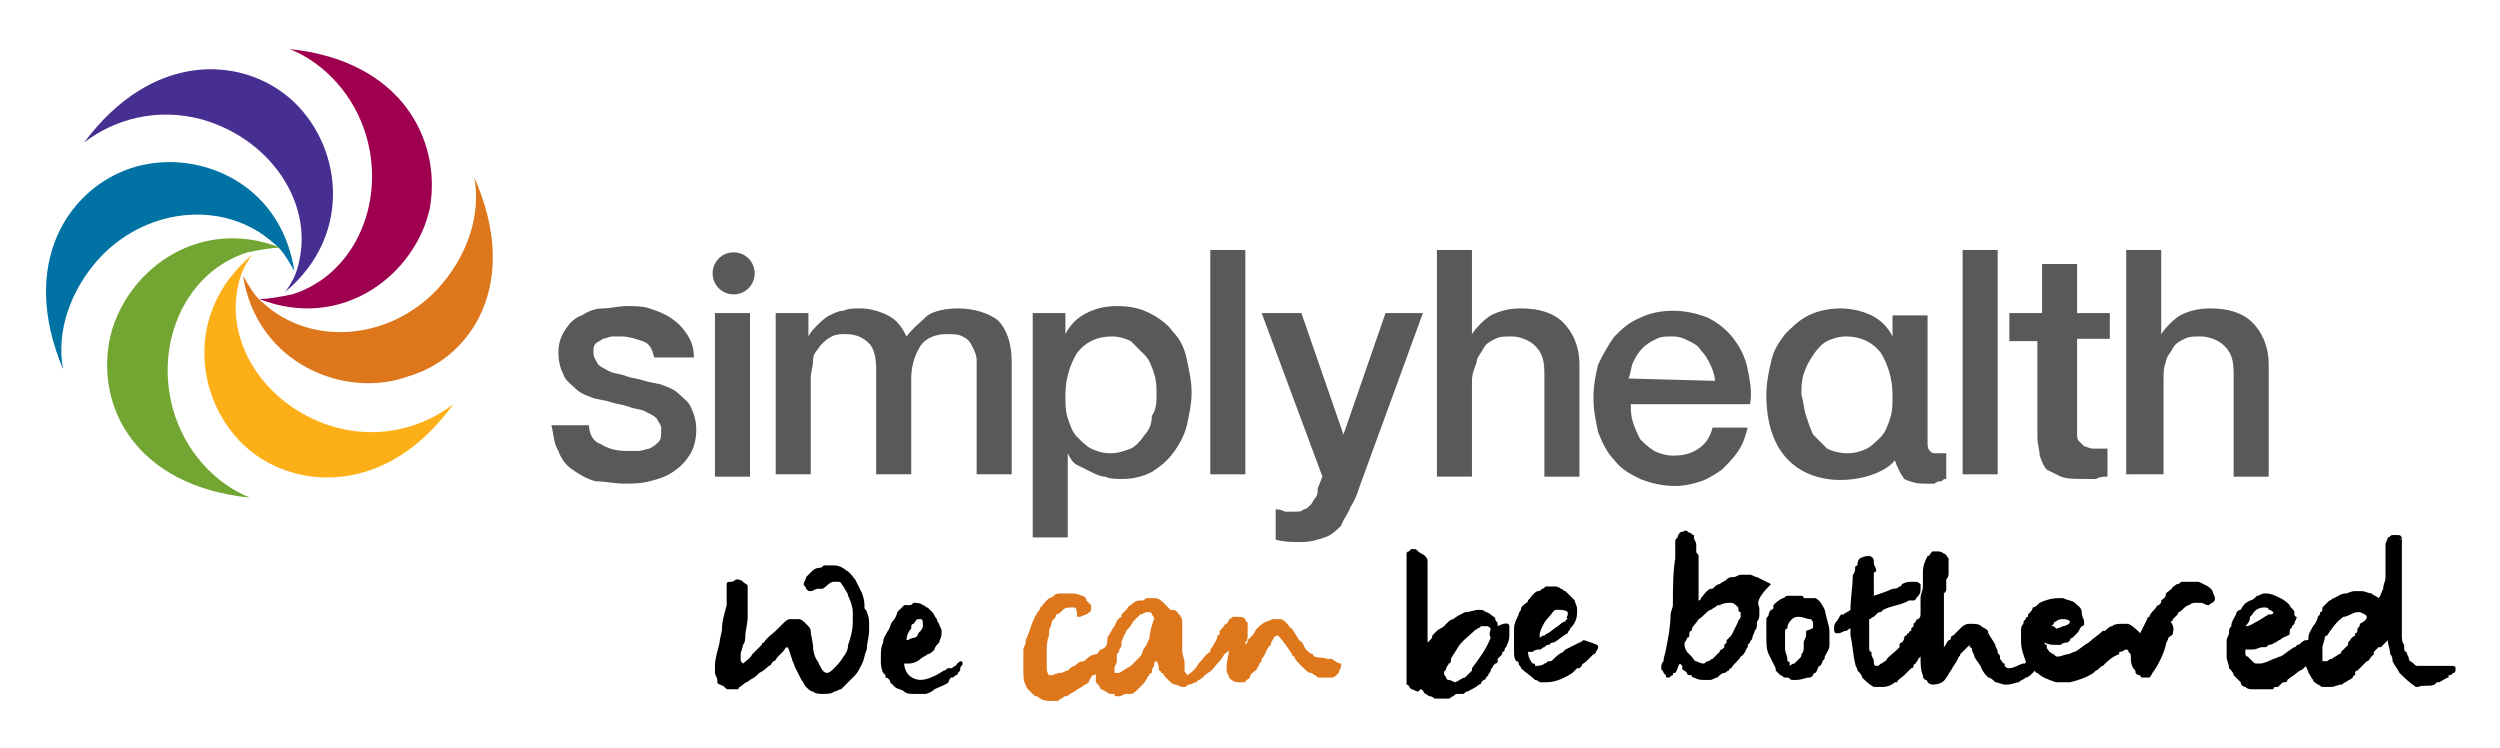 <?xml version="1.0" encoding="utf-8"?>
<!-- Generator: Adobe Illustrator 22.1.0, SVG Export Plug-In . SVG Version: 6.00 Build 0)  -->
<svg version="1.1" id="Layer_1" xmlns="http://www.w3.org/2000/svg" xmlns:xlink="http://www.w3.org/1999/xlink" x="0px" y="0px"
	 viewBox="0 0 107 32" enable-background="new 0 0 107 32" xml:space="preserve">
<path d="M97.3,26.2L97.3,26.2L97.3,26.2c0,0-0.1-0.1-0.2-0.1c0-0.1-0.1-0.1-0.2-0.1l0,0c-0.2,0-0.4,0.1-0.5,0.3l0,0l-0.1,0.1
	c0,0.2-0.1,0.3-0.2,0.4c0.2,0,0.3-0.1,0.5-0.2s0.3-0.2,0.5-0.3C97.2,26.3,97.3,26.3,97.3,26.2 M101.3,26.4L101.3,26.4L101.3,26.4
	L101.3,26.4c0-0.1-0.3-0.2-0.3-0.2s0,0-0.1,0l0,0c-0.2,0-0.4,0.2-0.6,0.2c-0.3,0.2-0.5,0.5-0.7,0.8l0,0c0,0-0.1,0-0.1,0.1
	s-0.1,0.3-0.1,0.4c0,0,0,0.2,0,0.3l0,0c0,0.1,0,0.1,0,0.2v0.1l0,0c0,0,0.1,0,0.2,0c0,0,0.1-0.1,0.2-0.1c0.1-0.1,0.2-0.1,0.3-0.2
	c0.1,0,0.1-0.1,0.1-0.1c0.1-0.1,0.2-0.2,0.3-0.3c0,0,0,0,0-0.1l0,0c0.1-0.1,0.1-0.2,0.3-0.3c0,0,0,0,0-0.1l0,0l0,0
	c0.1,0,0.1-0.1,0.1-0.2c0.1-0.1,0.1-0.1,0.1-0.2C101.2,26.6,101.3,26.5,101.3,26.4 M102.8,23.1C102.8,23.1,102.8,23.2,102.8,23.1
	C102.8,23.2,102.8,23.2,102.8,23.1c0,0.1,0,0.2,0,0.3l0,0c0,0.1,0,0.2,0,0.3l0,0l0,0c0,0.1,0,0.2,0,0.3l0,0c0,0.1,0,0.1,0,0.2
	c0,0.2,0,0.4,0,0.7c0,0.4,0,0.8,0,1.1c0,0.2,0,0.4,0,0.6c0,0,0,0,0,0.1s0,0.1,0,0.2V27c0,0.1,0,0.2,0,0.2c0,0.1,0,0.3,0.1,0.4
	c0,0,0,0,0,0.1s0,0.2,0.1,0.2c0,0.1,0.1,0.2,0.1,0.3c0,0.1,0.1,0.1,0.2,0.2s0.1,0.1,0.2,0.1c0,0,0.1,0,0.2,0s0.2,0,0.2,0h0.1
	c0,0,0,0,0.1,0h0.1h0.1c0,0,0,0,0.1,0s0.1,0,0.2,0s0.2,0,0.3,0l0,0c0.1,0,0.2,0,0.2,0.1l0,0l0,0c0,0.1,0,0.2-0.1,0.2
	c-0.1,0.1-0.1,0.1-0.2,0.1l0,0V29c-0.1,0-0.2,0.1-0.4,0.2h-0.1l-0.1,0.1c-0.2,0.1-0.5,0-0.7,0.1l0,0c-0.1,0-0.1,0-0.1,0l0,0l0,0
	c-0.3-0.2-0.5-0.4-0.7-0.6l0,0c-0.1-0.2-0.2-0.3-0.3-0.5c0-0.1,0-0.2-0.1-0.3l0,0c0-0.2-0.1-0.4-0.1-0.6c-0.1,0.1-0.1,0.1-0.2,0.2
	l-0.1,0.1h-0.1c0,0,0,0-0.1,0.1l-0.1,0.1c0,0,0,0,0,0.1l-0.1,0.1c-0.1,0.1-0.1,0.2-0.2,0.2c-0.1,0.1-0.2,0.2-0.3,0.3l-0.1,0.1
	c-0.1,0-0.1,0.1-0.1,0.1v0.1c0,0-0.1,0-0.1,0.1c-0.1,0.1-0.2,0.1-0.3,0.2c-0.1,0-0.1,0.1-0.2,0.1s-0.3,0.1-0.4,0.1h-0.1
	c-0.1,0-0.2,0-0.3,0c-0.1,0-0.1-0.1-0.2-0.1c-0.1-0.1-0.2-0.1-0.2-0.2c-0.1-0.1-0.1-0.2-0.2-0.3c0-0.1-0.1-0.2-0.1-0.3l-0.1,0.1
	c-0.1,0.1-0.2,0.1-0.3,0.2c-0.1,0.1-0.3,0.2-0.4,0.3c0,0.1-0.1,0.1-0.1,0.1c-0.1,0-0.1,0-0.2,0.1l-0.1,0.1c0,0,0,0-0.1,0l0,0l0,0
	c0,0-0.1,0-0.1,0.1c-0.1,0-0.2,0-0.2,0c-0.1,0-0.1,0-0.2,0h-0.1c-0.1,0-0.2,0-0.3,0h-0.1c-0.1,0-0.2,0-0.3-0.1
	c-0.1,0-0.2-0.1-0.2-0.2c-0.1-0.1-0.2-0.2-0.3-0.3l0,0c0-0.1-0.1-0.2-0.2-0.3l0,0c0-0.2-0.1-0.3-0.1-0.5c0,0,0,0,0-0.1s0-0.2,0-0.3
	c0-0.1,0-0.2,0-0.3c0-0.1,0.1-0.2,0.1-0.3c0-0.1,0-0.2,0.1-0.3c0-0.2,0.1-0.3,0.2-0.5c0-0.1,0.1-0.2,0.2-0.2
	c0.1-0.2,0.2-0.3,0.4-0.4l0,0c0.1,0,0.2-0.1,0.3-0.2l0,0c0.1,0,0.2-0.1,0.3-0.1H97c0.2,0,0.4,0.1,0.6,0.2s0.3,0.2,0.4,0.3l0,0
	c0,0.1,0.2,0.2,0.2,0.3l0,0v0.1l0,0c0,0,0,0.1,0.1,0.1l0,0c0,0.1-0.1,0.2-0.1,0.3l0,0c0,0,0,0-0.1,0.1c0,0.1-0.1,0.1-0.1,0.2
	c0,0,0,0,0,0.1s-0.1,0.1-0.3,0.2c-0.1,0.1-0.2,0.1-0.3,0.2c-0.1,0-0.1,0.1-0.3,0.1c-0.1,0.1-0.1,0.1-0.2,0.1s-0.1,0-0.1,0
	c-0.1,0-0.2,0.1-0.4,0.1h-0.1h-0.1h-0.1c0,0,0,0,0,0.1l0,0c0,0.1,0,0.2,0.1,0.2c0.1,0.1,0.1,0.1,0.2,0.2s0.1,0.1,0.2,0.1l0,0h0.1
	c0.2,0,0.4-0.1,0.6-0.2c0.1,0,0.2-0.1,0.3-0.1c0.2-0.1,0.4-0.3,0.6-0.4c0,0,0.1,0,0.1-0.1c0.1,0,0.1,0,0.2-0.1c0,0,0.1-0.1,0.2-0.1
	s0.1,0,0.1-0.1c0-0.2,0.1-0.3,0.2-0.5c0.1-0.1,0.2-0.3,0.2-0.4l0,0c0.1-0.1,0.1-0.1,0.1-0.2l0,0c0.1,0,0.1-0.1,0.1-0.2
	c0.1-0.1,0.2-0.2,0.3-0.3c0.1,0,0.1-0.1,0.2-0.1c0.2-0.1,0.3-0.2,0.5-0.2c0.1,0,0.2-0.1,0.4-0.1h0.1c0.1,0,0.2,0,0.2,0
	c0.1,0,0.3,0.1,0.4,0.1c0.1,0.1,0.2,0.1,0.3,0.2c0.1-0.1,0.1-0.2,0.2-0.4c0-0.2,0.1-0.3,0.1-0.5c0-0.1,0-0.1,0-0.2
	c0-0.2,0-0.4,0-0.7v-0.1v-0.1v-0.1v-0.1v-0.1c0-0.1,0.1-0.2,0.1-0.3l0,0c0.1,0,0.1-0.1,0.2-0.1l0,0c0.1,0,0.1,0,0.2,0
	S102.8,22.9,102.8,23.1C102.6,23,102.7,23.1,102.8,23.1"/>
<path d="M88.6,26.6L88.6,26.6C88.6,26.6,88.5,26.6,88.6,26.6c-0.1-0.1-0.2-0.1-0.3-0.1l0,0c-0.1,0-0.2,0-0.3,0.1c0,0-0.1,0-0.1,0.1
	l-0.1,0.1l0,0l0,0l0,0c0,0,0,0,0.1,0l0.1,0.1l0,0c0.1,0,0.3-0.1,0.3-0.1C88.4,26.8,88.6,26.7,88.6,26.6 M84.3,27.6L84.3,27.6
	L84.3,27.6l-0.1,0.1c-0.1,0.1-0.2,0.2-0.3,0.3c0,0.1-0.1,0.1-0.1,0.2c-0.1,0.2-0.2,0.3-0.3,0.5c-0.1,0.1-0.1,0.2-0.2,0.3
	c-0.1,0.2-0.3,0.3-0.6,0.3l0,0c0,0-0.1,0-0.2-0.1c0,0,0-0.1-0.1-0.1c-0.1-0.1-0.1-0.1-0.1-0.2c-0.1-0.2-0.1-0.5-0.1-0.8l-0.1,0.1
	c0,0.1-0.1,0.1-0.1,0.2c0,0-0.1,0-0.1,0.1c0,0,0,0.1-0.1,0.1c-0.1,0.1-0.2,0.2-0.3,0.3c-0.1,0.1-0.3,0.2-0.3,0.3l0,0h-0.1l0,0
	c-0.1,0.1-0.3,0.2-0.5,0.2c-0.1,0-0.2,0-0.3,0h-0.1c-0.2-0.1-0.4-0.3-0.5-0.4l0,0c0-0.1-0.1-0.2-0.2-0.3c0-0.1-0.1-0.2-0.1-0.3l0,0
	c-0.1-0.4-0.1-0.8-0.2-1.2c0,0,0,0,0-0.1V27v-0.1c-0.1,0-0.1,0.1-0.2,0.1s-0.2,0.1-0.3,0.1c0,0,0,0-0.1,0l0,0
	c-0.1,0-0.1-0.1-0.1-0.2s0-0.2,0.1-0.3c0.1-0.1,0.1-0.2,0.2-0.3h0.1c0.1-0.1,0.2-0.1,0.3-0.2c0-0.5,0.1-1,0.1-1.5l0,0
	c0.1-0.1,0.1-0.2,0.1-0.3c0-0.1,0.1-0.1,0.1-0.1c0-0.1,0-0.2,0.1-0.3c0,0,0.2-0.1,0.3-0.1c0,0,0,0,0.1,0s0.2,0.1,0.2,0.2v0.1
	c0,0.1,0.1,0.2,0.1,0.3l0,0c0,0.1-0.1,0.1-0.1,0.1l0,0v0.1l0,0v0.1c0,0.1,0,0.1,0,0.2V25v0.1v0.1v0.1c0,0,0,0.1,0,0.2l0,0
	c0.3-0.1,0.6-0.2,0.8-0.3c0.1,0,0.2,0,0.3-0.1c0,0,0.1,0,0.1-0.1c0.2-0.1,0.3-0.1,0.5-0.1l0,0l0,0c0,0,0,0,0.1,0l0,0
	c0,0,0.1,0,0.2,0.1l0,0c0,0.1,0,0.1,0,0.2s0,0.2-0.1,0.3c-0.1,0.1-0.1,0.2-0.2,0.2l0,0c-0.1,0-0.1,0-0.2,0l0,0
	c-0.3,0.2-0.7,0.2-1.1,0.4c0,0,0,0-0.1,0.1c-0.1,0-0.1,0-0.2,0.1l-0.1,0.1l0,0l0,0l0,0c-0.1,0-0.1,0.1-0.2,0.1v0.1
	c0,0.1,0,0.2,0,0.3c0,0.1,0,0.1,0,0.2s0,0.2,0,0.3c0,0.1,0,0.2,0,0.3c0,0.1,0,0.2,0.1,0.2l0,0c0,0.1,0,0.1,0,0.1l0,0
	c0,0.1,0.1,0.2,0.1,0.3c0,0.1,0,0.2,0.1,0.2l0,0l0,0c0.1,0,0.1,0,0.2-0.1c0.1,0,0.1-0.1,0.2-0.1c0.1-0.2,0.3-0.3,0.5-0.5
	c0.1-0.1,0.1-0.1,0.1-0.1v-0.1c0-0.1,0.1-0.1,0.1-0.1s0.1-0.1,0.1-0.2c0,0,0-0.1,0.1-0.1c0,0,0-0.1,0.1-0.1c0-0.1,0.1-0.1,0.1-0.1
	s0,0,0-0.1l0.1-0.1c0,0,0,0,0-0.1l0.1-0.1c0,0,0-0.1,0.1-0.1c0.1-0.1,0.1-0.1,0.1-0.3c0-0.1,0-0.1,0-0.2s0-0.2,0-0.3v-0.1l0,0
	c0-0.2,0.1-0.3,0.1-0.5c0,0,0,0,0-0.1c0,0,0-0.1,0-0.2c0,0,0,0,0-0.1s0-0.1,0-0.1l0,0v-0.1l0,0c0-0.3,0.1-0.5,0.2-0.7l0,0
	c0.1,0,0.1-0.1,0.2-0.2c0,0,0.1,0,0.2,0s0.2,0,0.3,0.1c0.1,0,0.1,0.1,0.2,0.2c0,0.1,0,0.1,0,0.2v0.1l0,0c0,0.1,0,0.1,0,0.1
	s0,0.1,0,0.2s0,0.2-0.1,0.3c0,0.1,0,0.2,0,0.3l0,0v0.1l0,0c0,0.1,0,0.1-0.1,0.2c0,0.1,0,0.2,0,0.2c0,0.1,0,0.2,0,0.3
	c0,0.1,0,0.2,0,0.3l0,0l0,0c0,0,0,0,0,0.1l0,0l0,0c0,0,0,0.1,0,0.2c0,0,0,0.1,0,0.2v0.1v0.1V27v0.1v0.1c0,0.1,0,0.1,0,0.1v0.1
	c0,0.1,0,0.2,0,0.3c0.1-0.1,0.1-0.2,0.2-0.3c0,0,0.1,0,0.1-0.1c0,0,0-0.1,0.1-0.1c0.1-0.1,0.2-0.2,0.3-0.3c0.1-0.1,0.2-0.2,0.4-0.2
	h0.1c0.1,0,0.3,0,0.4,0.1s0.3,0.1,0.3,0.3c0.1,0.2,0.2,0.3,0.3,0.5l0,0c0,0.1,0.1,0.2,0.1,0.3c0,0.1,0.1,0.1,0.1,0.2v0.1
	c0.1,0.1,0.1,0.2,0.2,0.2l0,0v0.1c0.1,0.1,0.1,0.1,0.2,0.1l0,0c0.2,0,0.5-0.2,0.6-0.2l0,0l0,0c0.1,0,0.1,0,0.1-0.1
	c-0.1-0.3-0.2-0.5-0.2-0.9c0-0.1,0-0.2,0-0.3V27c0-0.1,0-0.2,0.1-0.3c0-0.1,0-0.1,0.1-0.2c0-0.1,0.1-0.1,0.1-0.1s0,0,0-0.1
	c0.1-0.1,0.2-0.2,0.2-0.3l0,0c0.1,0,0.2-0.1,0.3-0.2c0.2-0.1,0.5-0.2,0.8-0.2c0,0,0.1,0,0.2,0c0.2,0.1,0.4,0.1,0.5,0.2
	s0.3,0.2,0.3,0.4l0,0c0,0.2,0.1,0.3,0.1,0.4v0.1l0,0c0,0,0,0.1-0.1,0.1C89,26.9,89,27,88.9,27.1l-0.1,0.1l-0.1,0.1
	c0,0-0.1,0-0.1,0.1l-0.1,0.1c-0.1,0-0.2,0-0.3,0.1c0,0,0,0-0.1,0H88c-0.2,0-0.3,0-0.5-0.1l0,0l0,0c0,0,0,0.1,0.1,0.1c0,0,0,0,0,0.1
	l0,0l0,0c0,0.1,0.1,0.1,0.1,0.2c0.1,0,0.1,0.1,0.2,0.1l0.1,0.1h0.1c0.1,0,0.3-0.1,0.4-0.1l0,0c0.1,0,0.2-0.1,0.3-0.1
	c0.2-0.1,0.4-0.3,0.6-0.4c0.2-0.2,0.4-0.3,0.6-0.5l0,0l0,0l0,0c0,0,0,0,0.1,0l0,0c0.1-0.1,0.2-0.2,0.3-0.2c0.1-0.1,0.3-0.1,0.4-0.1
	s0.2,0,0.3,0c0.2,0.1,0.4,0.3,0.5,0.4c0.1-0.2,0.2-0.4,0.3-0.6c0-0.1,0.1-0.1,0.1-0.1c0-0.1,0.1-0.2,0.2-0.3
	c0.1-0.1,0.1-0.2,0.2-0.2l0,0c0.1-0.1,0.1-0.1,0.1-0.2l0,0c0.1-0.1,0.2-0.1,0.2-0.3l0,0c0.1-0.1,0.3-0.2,0.3-0.3l0,0
	c0.1,0,0.1-0.1,0.2-0.1l0,0c0.1,0,0.1-0.1,0.2-0.1l0,0c0.1,0,0.2,0,0.3,0c0.1,0,0.2,0,0.4,0l0,0c0.2,0.1,0.5,0.2,0.6,0.4
	c0,0.1,0.1,0.2,0.1,0.3l0,0c0,0.1,0,0.1-0.1,0.2c-0.1,0-0.1,0.1-0.2,0.1l0,0c-0.1,0-0.2-0.1-0.3-0.1c-0.1,0-0.1,0-0.2,0
	s-0.2,0-0.3,0.1c-0.1,0-0.2,0.1-0.3,0.2c-0.1,0.1-0.2,0.1-0.2,0.2l-0.1,0.1L93,26.5c0,0,0,0.1-0.1,0.1c0.2,0.3,0.1,0.4,0.1,0.5
	s-0.1,0.1-0.2,0.2c0,0.1-0.1,0.2-0.1,0.3c-0.1,0.4-0.3,0.8-0.5,1.1c-0.1,0.1-0.1,0.2-0.2,0.3l0,0l0,0l0,0c-0.1,0-0.1,0-0.2,0
	c0,0,0,0-0.1,0s-0.1-0.1-0.1-0.1c-0.1,0-0.1,0-0.2-0.1c0-0.1,0-0.1-0.1-0.2c-0.1-0.2-0.1-0.3-0.1-0.5c0-0.1,0-0.1-0.1-0.2
	c0-0.1-0.1-0.1-0.1-0.1l0,0l0,0c-0.1,0-0.1,0.1-0.3,0.1c0,0,0,0,0,0.1l0,0c-0.3,0.1-0.5,0.3-0.7,0.5l0,0c-0.1,0-0.2,0.2-0.3,0.2
	l-0.1,0.1l0,0c-0.3,0.2-0.6,0.3-1,0.4c-0.1,0-0.2,0-0.3,0c-0.1,0-0.2,0-0.3,0c-0.3-0.1-0.6-0.2-0.8-0.4c-0.1,0-0.1-0.1-0.1-0.1l0,0
	l0,0l0,0L87,28.8c-0.1,0.1-0.2,0.2-0.3,0.2c-0.1,0.1-0.2,0.1-0.3,0.2c-0.1,0-0.3,0.1-0.5,0.1h-0.1c-0.1,0-0.3-0.1-0.4-0.1
	c-0.1-0.1-0.2-0.2-0.3-0.2c-0.1-0.1-0.2-0.2-0.3-0.4l0,0c0-0.1-0.2-0.3-0.3-0.5c0-0.1-0.1-0.2-0.1-0.3c0,0,0-0.1-0.1-0.1V27.6
	L84.3,27.6"/>
<path d="M77.6,26.8C77.6,26.7,77.6,26.7,77.6,26.8c0-0.2,0-0.2-0.1-0.3c-0.2,0-0.3-0.1-0.5-0.1l0,0c-0.1,0-0.2,0-0.3,0.1
	c-0.1,0.1-0.2,0.2-0.2,0.4l0,0c-0.1,0-0.1,0.1-0.1,0.2v0.1c0,0.1,0,0.2,0,0.3c0,0.1,0,0.2,0,0.3c0,0.1,0.1,0.3,0.1,0.4
	c0,0,0,0,0,0.1l0,0l0,0c0,0,0.1,0,0.1,0.1v0.1l0,0c0,0,0.1-0.1,0.2-0.1c0.1-0.1,0.1-0.1,0.2-0.2s0.1-0.1,0.1-0.2
	c0.1-0.1,0.1-0.2,0.1-0.3c0,0,0-0.1,0-0.2s0.1-0.2,0.1-0.3l0,0l0,0l0,0l0,0v-0.1V27C77.6,26.9,77.6,26.9,77.6,26.8L77.6,26.8
	 M78.3,27L78.3,27c0,0.1,0,0.1,0,0.2v0.1v0.1c0,0.1,0,0.1,0,0.2c0,0.2-0.1,0.3-0.2,0.5c0,0.1,0,0.1-0.1,0.2c0,0.1-0.1,0.2-0.1,0.2
	l0,0c-0.1,0-0.1,0.2-0.2,0.3c0,0-0.1,0-0.1,0.1C77.5,29,77.5,29,77.4,29s-0.3,0.1-0.5,0.1c-0.1,0-0.1,0-0.2,0S76.6,29,76.5,29h-0.1
	c-0.1,0-0.1-0.1-0.2-0.1l0,0c-0.1-0.1-0.1-0.1-0.2-0.2l0,0c0,0,0,0,0-0.1c-0.1-0.2-0.2-0.4-0.3-0.6c-0.1-0.2-0.1-0.5-0.1-0.7
	c0-0.1,0-0.2,0-0.2V27l0,0c0-0.1,0-0.2,0-0.3c0-0.1,0-0.1,0-0.2s0.1-0.1,0.1-0.2c0,0,0-0.1,0.1-0.2c0,0,0.1,0,0.1-0.1c0,0,0,0,0-0.1
	c0.1-0.1,0.2-0.2,0.4-0.3c0.1,0,0.1-0.1,0.2-0.1s0.1,0,0.2,0s0.1,0,0.2,0H77l0,0c0,0,0,0,0.1,0s0.1,0.1,0.1,0.1c0.1,0,0.1,0,0.2,0
	c0,0,0.1,0,0.2,0h0.1l0,0l0,0c0.2,0.1,0.3,0.3,0.4,0.5l0,0C78.2,26.6,78.3,26.8,78.3,27"/>
<path d="M74.4,26L74.4,26c-0.1-0.1-0.2-0.2-0.3-0.2c-0.2,0-0.3,0-0.5,0.1c-0.1,0-0.1,0-0.2,0.1c-0.1,0-0.1,0.1-0.2,0.1
	c-0.2,0.1-0.3,0.3-0.5,0.4c-0.1,0.2-0.3,0.3-0.3,0.5l0,0c-0.1,0-0.1,0.1-0.1,0.2c0,0,0,0.1-0.1,0.1c0,0.1-0.1,0.2-0.1,0.2s0,0,0,0.1
	l0,0c0,0.1,0,0.1,0.1,0.3c0.1,0.1,0.2,0.2,0.2,0.2c0.1,0.1,0.1,0.2,0.2,0.2c0,0,0.2,0.1,0.3,0.1l0,0l0,0c0.1,0,0.1-0.1,0.2-0.1
	s0.1-0.1,0.2-0.1c0.1-0.1,0.2-0.2,0.3-0.3c0,0,0-0.1,0.1-0.1l0.1-0.1v-0.1l0.1-0.1c0,0,0,0,0-0.1l0.1-0.1l0,0l0,0l0,0l0,0l0.1-0.1
	c0.1-0.2,0.2-0.4,0.3-0.6l0,0c0-0.1,0.1-0.1,0.1-0.2l0,0l0,0l0,0c0,0,0-0.1,0-0.2C74.4,26.2,74.4,26.1,74.4,26 M75.3,26L75.3,26v0.1
	c0,0.1,0,0.1,0,0.2s0,0.2-0.1,0.3l0,0c0,0.2,0,0.3-0.1,0.4c0,0.1-0.1,0.2-0.1,0.3l0,0c0,0.1-0.1,0.1-0.1,0.2l0,0
	c-0.1,0.1-0.1,0.1-0.1,0.2l0,0c-0.1,0.1-0.1,0.3-0.3,0.4c-0.1,0.2-0.3,0.3-0.4,0.5l0,0c-0.1,0-0.1,0.1-0.1,0.1l0,0
	c-0.1,0-0.1,0.1-0.2,0.1s-0.2,0.1-0.3,0.2c-0.1,0-0.2,0.1-0.3,0.1c0,0,0,0-0.1,0l0,0H73h-0.1l0,0c-0.1,0-0.2,0-0.4-0.1l0,0
	c0,0-0.1,0-0.1-0.1c-0.1,0-0.2,0-0.2-0.1l-0.1-0.1c0,0-0.1,0-0.1-0.1v-0.1l-0.1-0.1c-0.1,0.1-0.1,0.3-0.2,0.4l0,0
	c-0.1,0-0.1,0-0.1,0.1l0,0l0,0l0,0l0,0c-0.1,0-0.1,0.1-0.2,0.1l0,0c-0.1,0-0.1,0-0.1-0.1l-0.1-0.1l0,0c0-0.1-0.1-0.1-0.1-0.2l0,0
	c0-0.1,0-0.2,0.1-0.3c0-0.2,0.1-0.4,0.1-0.5c0.1-0.5,0.2-1,0.2-1.5c0-0.1,0.1-0.3,0.1-0.4l0,0v-0.1l0,0c0-0.6,0-1.3,0.1-1.9
	c0,0,0,0,0-0.1l0,0c0,0,0-0.1,0-0.2l0,0c0-0.1,0-0.2,0-0.3c0,0,0,0,0-0.1s0-0.1,0.1-0.2c0-0.1,0.1-0.2,0.1-0.2
	c0.1-0.1,0.2,0,0.2-0.1l0,0l0,0c0,0,0.1,0,0.2,0.1c0.1,0,0.1,0.1,0.2,0.1V23c0,0.1,0.1,0.2,0.1,0.3v0.1c0,0.1,0,0.1,0,0.2l0,0
	c0,0.1,0.1,0.1,0.1,0.2l0,0c0,0.1,0,0.1,0,0.2v0.1c0,0.1,0,0.2,0,0.2c0,0.1,0,0.3,0,0.4s0,0.2,0,0.2c0,0.1,0,0.2,0,0.2l0,0
	c0,0,0,0,0,0.1l0,0l0,0l0,0v0.1l0,0l0,0v0.1v0.1c0,0.1,0,0.1,0,0.2c0,0,0.1,0,0.1-0.1l0,0c0.1-0.1,0.2-0.3,0.4-0.4h0.1l0.1-0.1
	c0,0,0.1-0.1,0.2-0.1c0.1-0.1,0.2-0.1,0.3-0.2c0.1-0.1,0.2-0.1,0.3-0.1l0,0l0,0l0,0c0.1,0,0.2-0.1,0.3-0.1l0,0c0.1,0,0.2,0,0.4,0
	c0.1,0,0.2,0.1,0.3,0.1c0.2,0.1,0.4,0.2,0.6,0.3l0,0C75.2,25.6,75.2,25.8,75.3,26"/>
<path d="M67.1,26.3c0-0.1,0-0.1,0-0.1c-0.1-0.1-0.3-0.1-0.4-0.1l0,0c-0.1,0-0.1,0-0.1,0c-0.1,0-0.2,0.2-0.3,0.3
	c-0.2,0.2-0.3,0.4-0.4,0.7v0.1v0.1l0,0l0,0c0,0,0.1-0.1,0.2-0.1c0.1-0.1,0.2-0.1,0.3-0.2c0.1-0.1,0.3-0.2,0.4-0.3
	c0.1-0.1,0.2-0.1,0.2-0.1s0-0.1,0.1-0.1C67,26.4,67.1,26.4,67.1,26.3 M68.4,27.7L68.4,27.7c0,0.1-0.1,0.2-0.1,0.2l0,0l0,0l0,0
	c0,0.1-0.1,0.1-0.1,0.1l0,0l0,0l0,0c-0.1,0.1-0.1,0.1-0.1,0.1l0,0l0,0l0,0l0,0c-0.1,0.1-0.1,0.1-0.2,0.2l0,0
	c-0.1,0.1-0.2,0.1-0.2,0.2l-0.1,0.1h-0.1c-0.1,0.1-0.1,0.1-0.2,0.2l0,0c-0.3,0.2-0.7,0.4-1.1,0.4l0,0c-0.1,0-0.2,0-0.3,0l0,0
	c0,0-0.1-0.1-0.2-0.1l0,0c-0.2-0.2-0.4-0.3-0.6-0.5c0-0.1-0.1-0.1-0.1-0.2c0,0,0-0.1-0.1-0.1l0,0l0,0l0,0l0,0
	c-0.1-0.1-0.1-0.3-0.1-0.4s0-0.2,0-0.3c0-0.1,0-0.3,0-0.4s0-0.2,0-0.3c0-0.2,0.1-0.4,0.2-0.6c0-0.1,0.1-0.2,0.1-0.2
	c0-0.1,0-0.1,0.1-0.2s0.2-0.1,0.2-0.2l0,0c0.1-0.1,0.2-0.3,0.4-0.4c0.1,0,0.1,0,0.2-0.1c0.1,0,0.1-0.1,0.2-0.1l0,0h0.1l0,0
	c0,0,0,0,0.1,0h0.1c0.1,0,0.2,0,0.3,0.1c0.1,0,0.1,0.1,0.2,0.1l0,0c0.1,0.1,0.3,0.3,0.4,0.4l0,0c0,0.1,0.1,0.2,0.1,0.4
	c0,0,0,0,0,0.1l0,0l0,0l0,0c0,0.3-0.1,0.5-0.3,0.7c0,0.1-0.1,0.1-0.1,0.2l0,0c-0.2,0.1-0.4,0.3-0.6,0.4c-0.1,0-0.1,0-0.2,0.1l0,0
	c-0.1,0-0.1,0-0.2,0.1c-0.1,0-0.1,0.1-0.2,0.1s-0.2,0-0.3,0.1c-0.1,0-0.2,0-0.2,0c0,0.2,0.1,0.4,0.2,0.5c0.1,0,0.1,0,0.1,0.1l0,0
	l0,0l0,0c0.1,0,0.3,0,0.4-0.1c0.1,0,0.1-0.1,0.2-0.1s0.1,0,0.2-0.1s0.2-0.2,0.4-0.3l0,0l0,0l0,0l0,0l0.1-0.1
	c0.2-0.1,0.4-0.2,0.6-0.3l0,0l0,0l0,0c0.1,0,0.1-0.1,0.2-0.1C68.4,27.6,68.4,27.6,68.4,27.7L68.4,27.7"/>
<path d="M63.8,26.9C63.8,26.9,63.8,26.8,63.8,26.9c-0.1-0.1-0.1-0.1-0.2-0.1c-0.1,0-0.1,0-0.2,0c-0.1,0.1-0.2,0.1-0.3,0.2
	c-0.2,0.2-0.5,0.4-0.7,0.7c-0.1,0.2-0.2,0.3-0.3,0.5c0,0.1,0,0.2-0.1,0.2c0,0.1-0.1,0.1-0.1,0.2l0,0l0,0c0,0.1-0.1,0.1-0.1,0.2l0,0
	l0,0c0,0,0,0.1,0.1,0.2c0,0.1,0.1,0.1,0.1,0.1c0.1,0,0.2,0.1,0.3,0.1l0,0l0,0c0.2-0.1,0.3-0.2,0.4-0.2c0.1-0.1,0.2-0.2,0.3-0.3
	c0,0,0,0,0-0.1l0,0c0.3-0.4,0.6-0.8,0.8-1.3C63.7,27.1,63.8,27,63.8,26.9 M64.6,26.8c0,0.1,0,0.2,0,0.3c0,0.2,0,0.3-0.1,0.5
	c0,0.1-0.1,0.1-0.1,0.2l0,0l0,0l0,0c0,0,0,0.1-0.1,0.1c0,0.1,0,0.1-0.1,0.2l-0.1,0.1v0.1c0,0.1-0.1,0.1-0.1,0.1l0,0l0,0l0,0
	c0,0,0,0-0.1,0.1c0,0.1-0.1,0.1-0.1,0.2s-0.1,0.1-0.1,0.2L63.6,29c0,0,0,0.1-0.1,0.1l-0.1,0.1c0,0,0,0.1-0.1,0.1
	c-0.1,0.1-0.3,0.2-0.5,0.3c-0.1,0-0.1,0.1-0.2,0.1c-0.1,0-0.2,0-0.2,0c-0.1,0-0.1,0-0.2,0.1c-0.1,0-0.1,0.1-0.2,0.1h-0.1h-0.1l0,0
	c-0.1,0-0.1,0-0.2,0c-0.1,0-0.2,0-0.2,0s-0.1-0.1-0.2-0.1c-0.1,0-0.1-0.1-0.2-0.1c-0.1-0.1-0.1-0.2-0.2-0.2l0,0l0,0l0,0l-0.1,0.1
	l0,0c-0.1,0-0.2-0.1-0.3-0.1c-0.1-0.1-0.1-0.2-0.2-0.2l0,0c0-0.1,0-0.2,0-0.3c0-0.3,0-0.7,0-1c0-0.2,0-0.5,0-0.7l0,0v-0.1l0,0v-0.1
	l0,0l0,0l0,0l0,0c0-0.1,0-0.1,0-0.1l0,0l0,0c0-0.1,0-0.1,0-0.2c0-0.3,0-0.5,0-0.7l0,0c0-0.1,0-0.2,0-0.2v-0.1c0-0.1,0-0.2,0-0.3
	c0-0.1,0-0.1,0-0.2c0,0,0-0.1,0-0.2s0-0.2,0-0.3c0-0.1,0-0.1,0-0.2v-0.1c0-0.2,0-0.4,0-0.5s0-0.2,0-0.3c0,0,0-0.1,0.1-0.1l0.1-0.1
	h0.1c0.1,0,0.1,0,0.2,0.1c0.1,0.1,0.2,0.1,0.3,0.2c0,0,0.1,0.1,0.1,0.2v0.1c0,0.1,0,0.1,0,0.2s0,0.1,0,0.1l0,0l0,0
	c0,0.1,0,0.1,0,0.1l0,0l0,0v0.1c0,0.2,0,0.3,0,0.5l0,0c0,0.1,0,0.1,0,0.2l0,0c0,0.1,0,0.1,0,0.1c0,0.1,0,0.3,0,0.4
	c0,0.2,0,0.4,0,0.6l0,0c0,0.1,0,0.2,0,0.3c0,0.1,0,0.1,0,0.2l0,0l0,0c0,0,0,0,0,0.1l0,0c0,0.1,0,0.3,0,0.4v0.1l0.1-0.1
	c0.1-0.1,0.1-0.1,0.1-0.2l0,0c0.1-0.1,0.1-0.1,0.2-0.2l0,0c0.1-0.1,0.2-0.1,0.3-0.2s0.1-0.1,0.2-0.2c0,0,0.1-0.1,0.2-0.1
	c0.1-0.1,0.3-0.2,0.5-0.3l0,0l0,0c0.2,0,0.4-0.1,0.6-0.1l0,0c0.1,0,0.2,0,0.3,0.1c0.1,0,0.2,0.1,0.2,0.1l0,0
	c0.1,0.1,0.2,0.1,0.2,0.2l0,0c0,0.1,0.1,0.1,0.1,0.2v0.1C64.5,26.6,64.6,26.7,64.6,26.8"/>
<path fill="#DE761C" d="M49.4,26.5c0-0.1-0.1-0.2-0.1-0.2c0-0.1-0.1-0.1-0.2-0.1l0,0l0,0c-0.1,0-0.2,0.1-0.3,0.1
	c-0.1,0.1-0.2,0.2-0.3,0.3c-0.1,0.2-0.2,0.3-0.3,0.4c0,0,0,0.1-0.1,0.2c0,0.1-0.1,0.2-0.1,0.3l0,0c0,0,0,0,0,0.1s-0.1,0.2-0.1,0.2
	l0,0c0,0.1,0,0.1-0.1,0.2l0,0l0,0c0,0,0,0,0,0.1v0.1l0,0c0,0,0,0,0,0.1l0,0c0,0.1-0.1,0.2-0.1,0.3c0,0,0,0,0,0.1v0.1c0,0,0,0,0.1,0
	c0,0,0,0,0.1,0l0,0c0.2-0.1,0.3-0.2,0.5-0.3c0.1-0.1,0.3-0.3,0.4-0.4c0.1-0.1,0.1-0.3,0.2-0.4c0.1-0.1,0.1-0.2,0.2-0.4l0,0
	C49.2,27.1,49.3,26.7,49.4,26.5 M57.4,28.4v0.1c0,0.1-0.1,0.2-0.1,0.3C57.2,28.9,57.1,29,57,29s-0.2,0-0.2,0s0,0-0.1,0l0,0h-0.1l0,0
	h-0.1l0,0c-0.1,0-0.1,0-0.2-0.1c-0.1,0-0.1-0.1-0.2-0.1c0,0-0.1,0-0.2-0.1l-0.1-0.1c-0.1-0.1-0.1-0.1-0.2-0.2
	c-0.1-0.1-0.2-0.2-0.2-0.3c0,0-0.1,0-0.1-0.1c-0.2-0.3-0.4-0.6-0.6-0.8l0,0l0,0c-0.2,0-0.2,0.2-0.3,0.3c0,0,0,0,0,0.1l0,0
	c-0.2,0.1-0.2,0.4-0.4,0.6v0.1l0,0c-0.1,0.1-0.1,0.1-0.1,0.1s0,0.1-0.1,0.2c0,0.1-0.1,0.1-0.2,0.2c-0.1,0.1-0.1,0.1-0.1,0.2l0,0
	c-0.1,0.1-0.2,0.1-0.2,0.2l0,0c-0.1,0-0.2,0-0.3,0l0,0c-0.2,0-0.3-0.1-0.4-0.2c0-0.1-0.1-0.2-0.1-0.3v-0.1v-0.1
	c0-0.2,0.1-0.5,0.1-0.7c0,0.1-0.1,0.1-0.2,0.2c-0.1,0.2-0.2,0.3-0.3,0.4s-0.2,0.3-0.4,0.4c-0.1,0.1-0.2,0.1-0.2,0.2l0,0
	c-0.1,0-0.1,0.1-0.2,0.1c0,0,0,0-0.1,0.1c-0.1,0-0.2,0.1-0.3,0.1s-0.1,0.1-0.2,0.1l0,0l0,0c0,0,0,0-0.1,0s-0.2-0.1-0.3-0.1
	s-0.2-0.1-0.2-0.1C50,29.1,49.9,29,49.9,29c-0.1-0.1-0.1-0.2-0.2-0.2l0,0l0,0l0,0l0,0c0,0,0-0.1-0.1-0.1c0-0.1,0-0.3-0.1-0.4
	c-0.1,0-0.1,0.1-0.1,0.2c-0.1,0.1-0.1,0.2-0.1,0.3l0,0c-0.1,0-0.1,0.1-0.2,0.2c0,0.1-0.1,0.1-0.1,0.2c-0.1,0.1-0.2,0.2-0.3,0.3
	c-0.1,0.1-0.2,0.2-0.3,0.2s-0.2,0-0.2,0c-0.1,0-0.2,0.1-0.3,0.1c0,0,0,0-0.1,0s-0.1,0-0.1-0.1c-0.1,0-0.1,0-0.2,0
	c-0.2-0.1-0.3-0.2-0.4-0.2l0,0c0-0.1-0.1-0.2-0.2-0.3c0-0.1,0-0.1,0-0.2s0-0.1,0-0.2c0,0,0,0.1-0.1,0.1c0,0-0.1,0-0.1,0.1
	c0,0-0.1,0.1-0.1,0.2c-0.1,0.1-0.2,0.1-0.3,0.2c-0.2,0.1-0.3,0.2-0.5,0.3c0,0-0.1,0.1-0.2,0.1c-0.1,0-0.1,0.1-0.2,0.1
	C45.3,30,45.3,30,45.2,30c-0.1,0-0.1,0-0.2,0l0,0c-0.2,0-0.4,0-0.6-0.2l0,0l0,0c0,0,0,0-0.1,0l0,0l0,0c-0.1-0.1-0.2-0.2-0.3-0.3
	c0,0-0.1-0.1-0.1-0.2c-0.1-0.1-0.1-0.4-0.1-0.6c0-0.1,0-0.1,0-0.2v-0.1v-0.1v-0.1l0,0v-0.1V28c0-0.1,0-0.1,0-0.1l0,0c0,0,0,0,0-0.1
	l0,0c0-0.1,0.1-0.2,0.1-0.3c0,0,0,0,0-0.1l0,0c0.2-0.4,0.3-1,0.6-1.3c0,0,0,0,0-0.1l0,0c0.1,0,0.1-0.1,0.2-0.2
	c0.1-0.1,0.1-0.1,0.2-0.2c0.1,0,0.2-0.1,0.2-0.1c0.1-0.1,0.2-0.1,0.4-0.1l0,0c0.1,0,0.2,0,0.3,0c0.2,0,0.3,0,0.5,0.1
	c0.1,0,0.2,0.1,0.2,0.2c0.1,0.1,0.1,0.1,0.2,0.2l0,0c0,0.1,0,0.1,0,0.2l0,0c0,0.1-0.1,0.1-0.2,0.2c-0.1,0-0.2,0.1-0.3,0.1
	c0,0,0,0-0.1,0l0,0C46.1,26,46,26,46,26h-0.1c-0.2,0-0.3,0-0.4,0.1c-0.1,0.1-0.2,0.2-0.3,0.2c0,0.2-0.2,0.2-0.2,0.4
	c0,0.1-0.1,0.2-0.1,0.3l0,0v0.1l0,0l0,0l0,0v0.1c-0.1,0.2-0.1,0.5-0.1,0.8v0.1c0,0.1,0,0.3,0,0.4s0,0.3,0.1,0.4H45
	c0.1,0,0.2-0.1,0.4-0.1c0.1,0,0.2-0.1,0.3-0.1c0.1-0.1,0.2-0.2,0.3-0.2c0.1-0.1,0.2-0.2,0.4-0.2c0.1-0.1,0.3-0.3,0.5-0.3
	c0.1,0,0.1-0.1,0.2-0.2c0.1,0,0.2-0.1,0.2-0.1c0.1-0.1,0.1-0.3,0.1-0.4l0,0c0-0.1,0.1-0.1,0.1-0.2c0.1-0.1,0.1-0.2,0.2-0.3
	c0.1-0.2,0.1-0.3,0.3-0.4c0,0,0,0,0-0.1l0,0l0,0c0.1-0.1,0.1-0.1,0.2-0.2c0.1-0.1,0.1-0.2,0.2-0.2c0.1-0.1,0.2-0.2,0.4-0.2h0.1
	c0.1,0,0.1-0.1,0.2-0.1c0.1,0,0.1,0,0.2,0h0.1c0.2,0,0.3,0.1,0.4,0.2c0.1,0.1,0.2,0.2,0.3,0.3l0,0c0.1,0,0.2,0,0.3,0.1l0,0
	c0,0.1,0.1,0.1,0.1,0.1l0,0c0,0.1,0.1,0.1,0.1,0.3c0,0.1,0,0.1,0,0.2s0,0.1,0,0.2s0,0.1,0,0.2l0,0c0,0,0,0,0,0.1l0,0l0,0
	c0,0.1,0,0.2,0,0.2c0,0.1,0,0.2,0,0.2c0,0.1,0,0.1,0,0.2s0.1,0.3,0.1,0.5c0,0.1,0,0.2,0,0.3c0,0.1,0.1,0.1,0.1,0.2
	c0.2-0.1,0.4-0.3,0.5-0.5c0.2-0.2,0.3-0.4,0.5-0.5v-0.1l0,0c0.1-0.1,0.2-0.3,0.3-0.5v-0.1c0,0,0.1,0,0.1-0.1c0,0,0,0,0-0.1l0.1-0.1
	c0.1-0.1,0.1-0.2,0.2-0.2c0,0,0.1-0.1,0.1-0.2c0.1,0,0.1-0.1,0.2-0.1h0.1c0.2,0,0.3,0,0.4,0.1l0,0l0,0c0,0.1,0.1,0.1,0.1,0.2v0.1
	c0,0.1,0,0.2,0,0.2c0,0.1,0,0.1,0,0.2l0,0l0,0c0,0.1,0,0.2-0.1,0.3v0.1l0,0l0,0c0.1-0.1,0.1-0.1,0.1-0.2l0.1-0.1l0.1-0.1
	c0.1-0.1,0.1-0.2,0.2-0.3c0.1-0.1,0.2-0.2,0.4-0.3c0.1,0,0.2-0.1,0.3-0.1s0.2,0,0.2,0h0.1l0,0l0,0l0,0c0.1,0,0.2,0.1,0.3,0.2
	s0.1,0.2,0.2,0.2l0,0c0.1,0.2,0.2,0.3,0.3,0.5c0.2,0.1,0.2,0.3,0.3,0.4s0.2,0.2,0.3,0.2l0,0c0,0.2,0.4,0.1,0.6,0.2
	c0.1,0,0.1,0,0.2,0C57.3,28.4,57.3,28.4,57.4,28.4L57.4,28.4z M47.2,27.2L47.2,27.2L47.2,27.2L47.2,27.2L47.2,27.2L47.2,27.2
	L47.2,27.2L47.2,27.2"/>
<polyline fill="#DE761C" points="47.2,27.2 47.2,27.2 47.2,27.2 47.2,27.2 "/>
<polygon fill="#DE761C" points="47.2,27.2 47.2,27.2 47.2,27.2 "/>
<path d="M39.5,26.8L39.5,26.8c0-0.2,0-0.3-0.1-0.3h-0.1l0,0c-0.1,0-0.1,0.1-0.2,0.2c-0.1,0-0.1,0.1-0.1,0.2
	c-0.1,0.1-0.2,0.3-0.2,0.5l0,0c0.1,0,0.2-0.1,0.3-0.1s0.2-0.1,0.2-0.2l0.1-0.1C39.5,26.9,39.5,26.8,39.5,26.8 M41.2,28.4L41.2,28.4
	c0,0.1-0.1,0.1-0.1,0.2s0,0.1-0.1,0.2c0,0,0,0.1-0.1,0.1C40.8,29,40.8,29,40.7,29c0,0-0.1,0.1-0.1,0.2c-0.1,0.1-0.4,0.2-0.6,0.3
	c-0.1,0.1-0.3,0.2-0.4,0.2c-0.1,0-0.1,0-0.2,0c-0.1,0-0.2,0-0.3,0s-0.3,0-0.4-0.1c-0.1-0.1-0.3-0.1-0.4-0.2
	c-0.1-0.1-0.2-0.2-0.2-0.2c0-0.1-0.1-0.2-0.2-0.2v-0.1l-0.1-0.1c-0.1-0.2-0.1-0.4-0.1-0.5v-0.1c0-0.3,0-0.5,0.1-0.7
	c0-0.2,0.1-0.3,0.2-0.5c0.1-0.1,0.1-0.3,0.2-0.4c0.1-0.1,0.2-0.3,0.2-0.4c0.1-0.1,0.2-0.2,0.3-0.3c0.1,0,0.1,0,0.2,0
	c0.1,0,0.1,0,0.2-0.1l0,0c0.1,0,0.3,0,0.4,0.1c0.1,0,0.1,0.1,0.2,0.1c0.1,0.1,0.1,0.1,0.2,0.2c0.1,0.1,0.1,0.2,0.2,0.3
	c0,0.1,0.1,0.2,0.1,0.2c0,0.1,0.1,0.2,0.1,0.3c0,0,0,0,0,0.1c0,0.2-0.1,0.3-0.1,0.4c-0.1,0.1-0.2,0.2-0.2,0.3
	c-0.1,0.1-0.2,0.2-0.3,0.2c-0.1,0.1-0.2,0.1-0.3,0.2s-0.3,0.2-0.5,0.2c-0.1,0-0.2,0-0.2,0c0,0.2,0.1,0.4,0.2,0.5
	c0.1,0.1,0.3,0.2,0.5,0.2l0,0l0,0c0.3,0,0.7-0.2,1-0.4c0.1,0,0.1-0.1,0.2-0.1c0.1,0,0.1,0,0.1,0c0.1,0,0.1-0.1,0.2-0.1l0,0
	C41.1,28.2,41.2,28.3,41.2,28.4"/>
<path d="M37.2,26.9L37.2,26.9c0,0.4-0.1,0.6-0.1,0.9C37,28,37,28.2,36.9,28.4c-0.1,0.2-0.2,0.4-0.3,0.5s-0.2,0.2-0.3,0.3
	c-0.1,0.1-0.2,0.2-0.3,0.3c-0.1,0-0.2,0.1-0.3,0.1c-0.1,0.1-0.3,0.1-0.5,0.1c-0.1,0-0.3,0-0.4-0.1c-0.1,0-0.2-0.1-0.3-0.2
	s-0.1-0.2-0.2-0.3c-0.1-0.2-0.2-0.4-0.3-0.6c0-0.1-0.1-0.2-0.1-0.3c-0.1-0.2-0.1-0.4-0.2-0.5c-0.1,0-0.1,0.1-0.2,0.2
	c-0.1,0.1-0.1,0.1-0.2,0.2c-0.1,0.1-0.1,0.2-0.2,0.2c-0.1,0.1-0.1,0.2-0.2,0.2c-0.1,0.1-0.2,0.2-0.4,0.3c-0.1,0.1-0.2,0.2-0.4,0.3
	c-0.1,0.1-0.2,0.1-0.3,0.2c-0.1,0.1-0.2,0.1-0.2,0.2c-0.1,0-0.1,0-0.2,0s-0.1,0-0.2,0s-0.1,0-0.2-0.1s-0.3-0.1-0.3-0.2v-0.1
	c0-0.1-0.1-0.2-0.1-0.3l0,0c0-0.1,0-0.2,0-0.3c0-0.3,0.1-0.6,0.2-1c0-0.2,0.1-0.4,0.1-0.6c0-0.3,0.1-0.6,0.2-1c0-0.2,0-0.3,0-0.5
	c0-0.1,0-0.2,0-0.2l0,0v-0.1c0,0,0,0,0-0.1s0.1-0.1,0.2-0.1s0.2-0.1,0.2-0.1l0,0c0.1,0,0.2,0,0.3,0.1C31.9,25,32,25,32,25.1v0.1
	c0,0.1,0,0.1,0,0.2s0,0.3,0,0.4s0,0.3,0,0.4s0,0.1,0,0.1l0,0v0.1l0,0c0,0.3-0.1,0.6-0.1,0.8c0,0.1,0,0.3-0.1,0.4
	c0,0.1-0.1,0.3-0.1,0.4s0,0.1,0,0.2s0,0.1,0.1,0.2c0.1-0.1,0.3-0.2,0.4-0.4c0.1-0.1,0.3-0.3,0.4-0.4c0,0,0-0.1,0.1-0.1
	c0.1-0.2,0.4-0.4,0.5-0.5s0.2-0.2,0.3-0.3c0.1-0.1,0.2-0.2,0.3-0.2c0,0,0,0,0.1,0H34l0,0l0,0c0,0,0.1,0,0.2,0l0,0
	c0.1,0,0.2,0.1,0.3,0.2s0.2,0.2,0.2,0.3c0,0.2,0.1,0.5,0.1,0.7s0.1,0.5,0.2,0.6c0.1,0.2,0.2,0.5,0.4,0.5l0,0l0,0
	c0.1,0,0.2-0.1,0.3-0.2s0.3-0.3,0.4-0.5c0.1-0.1,0.2-0.3,0.2-0.5c0.1-0.3,0.2-0.6,0.2-1c0-0.1,0-0.2,0-0.4c0-0.2-0.1-0.5-0.2-0.7
	c0-0.1-0.1-0.2-0.2-0.4C36,25,36,24.9,35.9,24.9c-0.1,0-0.1,0-0.2,0l0,0c-0.2,0-0.3,0.2-0.5,0.3c0,0-0.1,0-0.2,0
	c-0.1,0-0.2,0.1-0.3,0.1l0,0c-0.1,0-0.1,0-0.2-0.1c0-0.1-0.1-0.1-0.1-0.2l0,0c0-0.1,0.1-0.2,0.1-0.3c0.1-0.1,0.1-0.1,0.2-0.2
	c0.1-0.1,0.2-0.2,0.4-0.2c0.1,0,0.1-0.1,0.2-0.1c0.1,0,0.2,0,0.3,0h0.1c0.2,0,0.4,0.1,0.5,0.2c0.2,0.1,0.3,0.3,0.4,0.4
	c0.1,0.2,0.2,0.4,0.3,0.6C37,25.7,37,25.8,37,26c0,0.1,0.1,0.1,0.1,0.2C37.2,26.4,37.2,26.6,37.2,26.9L37.2,26.9"/>
<path fill="#9E004F" d="M12.4,2.1c1.5,0.6,2.8,2,3.3,3.8c0.8,2.9-0.6,5.9-3.2,6.7c-0.5,0.1-1,0.2-1.4,0.2l0,0
	c3.6,1.4,6.7-1.1,7.3-3.9C18.9,6,17.2,2.6,12.4,2.1"/>
<path fill="#472F92" d="M3.6,6.1c1.3-1,3.1-1.5,5-1c2.9,0.8,4.8,3.5,4.2,6.1c-0.1,0.5-0.3,0.9-0.6,1.3l0,0c3-2.5,2.4-6.4,0.2-8.3
	C10.3,2.4,6.5,2.2,3.6,6.1"/>
<path fill="#0073A4" d="M2.7,15.8C2.4,14.2,3,12.4,4.3,11c2.1-2.2,5.4-2.4,7.4-0.6c0.4,0.3,0.6,0.7,0.9,1.2l0,0
	c-0.6-3.9-4.3-5.3-7-4.4C2.9,8.1,0.8,11.3,2.7,15.8"/>
<path fill="#73A533" d="M10.7,21.3c-1.5-0.6-2.8-2-3.3-3.8c-0.8-2.9,0.6-5.9,3.2-6.7c0.5-0.1,1-0.2,1.4-0.2l0,0
	c-3.6-1.4-6.7,1.1-7.3,3.9C4.1,17.4,5.8,20.8,10.7,21.3"/>
<path fill="#FCAF17" d="M19.4,17.3c-1.3,1-3.1,1.5-5,1c-2.9-0.8-4.8-3.5-4.2-6.1c0.1-0.5,0.3-0.9,0.6-1.3l0,0
	c-3,2.5-2.4,6.4-0.2,8.3C12.7,21,16.6,21.2,19.4,17.3"/>
<path fill="#DE761C" d="M20.3,7.6c0.3,1.6-0.3,3.4-1.6,4.8c-2.1,2.2-5.4,2.4-7.4,0.6c-0.4-0.3-0.6-0.7-0.9-1.2l0,0
	c0.6,3.8,4.4,5.3,7.1,4.3C20.2,15.3,22.3,12.1,20.3,7.6"/>
<path fill="#58595B" d="M25.2,18.1c0,0.5,0.2,0.8,0.5,0.9c0.3,0.2,0.7,0.3,1.1,0.3c0.1,0,0.3,0,0.5,0s0.4-0.1,0.5-0.1
	c0.2-0.1,0.3-0.2,0.4-0.3c0.1-0.1,0.1-0.3,0.1-0.4c0,0,0-0.1,0-0.2s-0.1-0.2-0.2-0.4c-0.1-0.1-0.3-0.2-0.5-0.3
	c-0.2-0.1-0.5-0.1-0.7-0.2c-0.3-0.1-0.5-0.1-0.8-0.2s-0.6-0.1-0.8-0.2c-0.3-0.1-0.5-0.2-0.7-0.4c-0.2-0.2-0.4-0.3-0.5-0.6
	c-0.1-0.2-0.2-0.5-0.2-0.9s0.1-0.7,0.3-1c0.2-0.3,0.4-0.5,0.7-0.6c0.3-0.2,0.6-0.3,0.9-0.3s0.7-0.1,1-0.1c0.4,0,0.7,0,1,0.1
	s0.6,0.2,0.9,0.4s0.5,0.4,0.7,0.7s0.3,0.6,0.3,1H28c-0.1-0.4-0.2-0.6-0.5-0.7c-0.3-0.1-0.6-0.2-0.9-0.2c-0.1,0-0.2,0-0.4,0
	c-0.1,0-0.3,0.1-0.4,0.1c-0.1,0.1-0.2,0.1-0.3,0.2c-0.1,0.1-0.1,0.2-0.1,0.4s0.1,0.3,0.2,0.5c0.1,0.1,0.3,0.2,0.5,0.3
	s0.5,0.1,0.7,0.2c0.3,0.1,0.5,0.1,0.8,0.2s0.6,0.1,0.8,0.2c0.3,0.1,0.5,0.2,0.7,0.4c0.2,0.2,0.4,0.3,0.5,0.6
	c0.1,0.2,0.2,0.5,0.2,0.9s-0.1,0.8-0.3,1.1c-0.2,0.3-0.4,0.5-0.7,0.7c-0.3,0.2-0.6,0.3-1,0.4s-0.7,0.1-1.1,0.1s-0.8-0.1-1.2-0.1
	c-0.4-0.1-0.7-0.3-1-0.5s-0.5-0.5-0.6-0.8c-0.2-0.3-0.2-0.7-0.3-1.1h1.6V18.1z"/>
<path fill="#58595B" d="M33.1,13.4h1.5v1l0,0c0.1-0.2,0.2-0.3,0.4-0.5c0.1-0.1,0.3-0.3,0.5-0.4c0.2-0.1,0.4-0.2,0.6-0.2
	c0.2-0.1,0.5-0.1,0.7-0.1c0.4,0,0.8,0.1,1.2,0.3s0.6,0.5,0.8,0.9c0.3-0.4,0.6-0.6,0.9-0.9c0.3-0.2,0.8-0.3,1.3-0.3
	c0.7,0,1.3,0.2,1.7,0.5c0.4,0.4,0.6,1,0.6,1.8v4.8h-1.5v-4.1c0-0.3,0-0.5,0-0.8c0-0.2-0.1-0.4-0.2-0.6c-0.1-0.2-0.2-0.3-0.4-0.4
	c-0.2-0.1-0.4-0.1-0.7-0.1c-0.5,0-0.9,0.2-1.1,0.5c-0.2,0.3-0.4,0.8-0.4,1.4v4.1h-1.5v-4.5c0-0.5-0.1-0.9-0.3-1.1
	c-0.2-0.2-0.5-0.4-1-0.4c-0.2,0-0.4,0-0.6,0.1c-0.2,0.1-0.3,0.2-0.5,0.4c-0.1,0.2-0.3,0.3-0.3,0.6s-0.1,0.5-0.1,0.8v4.1h-1.5v-6.9
	H33.1z"/>
<path fill="#58595B" d="M49.5,16.9c0-0.3,0-0.6-0.1-0.9c-0.1-0.3-0.2-0.6-0.4-0.8s-0.4-0.4-0.6-0.6c-0.2-0.1-0.5-0.2-0.8-0.2
	c-0.6,0-1.1,0.2-1.5,0.7c-0.3,0.5-0.5,1.1-0.5,1.8c0,0.4,0,0.7,0.1,1s0.2,0.6,0.4,0.8c0.2,0.2,0.4,0.4,0.6,0.5
	c0.2,0.1,0.5,0.2,0.8,0.2c0.4,0,0.6-0.1,0.9-0.2c0.2-0.1,0.4-0.3,0.6-0.6c0.2-0.2,0.3-0.5,0.3-0.8C49.5,17.5,49.5,17.2,49.5,16.9
	 M44.1,13.4h1.5v0.9l0,0c0.2-0.4,0.5-0.7,0.9-0.9s0.8-0.3,1.3-0.3c0.6,0,1,0.1,1.4,0.3s0.8,0.5,1,0.8c0.3,0.3,0.5,0.7,0.6,1.2
	s0.2,0.9,0.2,1.4s-0.1,0.9-0.2,1.4c-0.1,0.4-0.3,0.8-0.6,1.2s-0.6,0.6-0.9,0.8c-0.4,0.2-0.8,0.3-1.3,0.3c-0.2,0-0.5,0-0.7-0.1
	c-0.2,0-0.4-0.1-0.6-0.2c-0.2-0.1-0.4-0.2-0.6-0.3c-0.2-0.1-0.3-0.3-0.4-0.5l0,0V23h-1.5v-9.6H44.1z"/>
<rect x="51.8" y="10.7" fill="#58595B" width="1.5" height="9.6"/>
<path fill="#58595B" d="M54,13.4h1.7l1.8,5.2l0,0l1.8-5.2h1.6l-2.7,7.4c-0.1,0.3-0.2,0.6-0.4,0.9c-0.1,0.3-0.3,0.5-0.4,0.8
	c-0.2,0.2-0.4,0.4-0.7,0.5s-0.6,0.2-1,0.2s-0.7,0-1.1-0.1v-1.3c0.1,0,0.2,0,0.4,0.1c0.1,0,0.2,0,0.4,0s0.3,0,0.4-0.1
	c0.1,0,0.2-0.1,0.3-0.2s0.1-0.2,0.2-0.3c0.1-0.1,0.1-0.3,0.1-0.4l0.2-0.5L54,13.4z"/>
<path fill="#58595B" d="M61.5,10.7H63v3.6l0,0c0.2-0.3,0.5-0.6,0.8-0.8c0.4-0.2,0.8-0.3,1.3-0.3c0.8,0,1.4,0.2,1.8,0.6
	c0.4,0.4,0.7,1,0.7,1.8v4.8h-1.5V16c0-0.6-0.1-0.9-0.4-1.2c-0.2-0.2-0.6-0.4-1-0.4c-0.3,0-0.5,0-0.7,0.1s-0.4,0.2-0.5,0.4
	s-0.3,0.4-0.3,0.6C63.1,15.8,63,16,63,16.3v4.1h-1.5V10.7z"/>
<path fill="#58595B" d="M31.4,10.8c-0.5,0-0.9,0.4-0.9,0.9s0.4,0.9,0.9,0.9s0.9-0.4,0.9-0.9S31.9,10.8,31.4,10.8 M31.4,10.8
	c-0.5,0-0.9,0.4-0.9,0.9s0.4,0.9,0.9,0.9s0.9-0.4,0.9-0.9S31.9,10.8,31.4,10.8 M30.6,13.4h1.5v7h-1.5C30.6,20.4,30.6,13.4,30.6,13.4
	z"/>
<path fill="#58595B" d="M73.4,16.3c0-0.2-0.1-0.5-0.2-0.7S73,15.2,72.8,15c-0.1-0.2-0.3-0.3-0.5-0.4c-0.2-0.1-0.4-0.2-0.7-0.2
	c-0.3,0-0.5,0-0.7,0.1s-0.4,0.2-0.6,0.4s-0.3,0.4-0.4,0.6c-0.1,0.2-0.1,0.5-0.2,0.7L73.4,16.3L73.4,16.3z M69.8,17.3
	c0,0.3,0,0.5,0.1,0.8s0.2,0.5,0.3,0.7c0.2,0.2,0.3,0.3,0.6,0.5c0.2,0.1,0.5,0.2,0.8,0.2c0.5,0,0.8-0.1,1.1-0.3
	c0.3-0.2,0.5-0.5,0.6-0.9h1.5c-0.1,0.4-0.2,0.7-0.4,1c-0.2,0.3-0.4,0.5-0.7,0.8c-0.3,0.2-0.6,0.4-0.9,0.5s-0.7,0.2-1.1,0.2
	c-0.5,0-1-0.1-1.5-0.3c-0.4-0.2-0.8-0.4-1.1-0.8c-0.3-0.3-0.5-0.7-0.7-1.2c-0.1-0.5-0.2-0.9-0.2-1.5c0-0.5,0.1-1,0.2-1.4
	c0.2-0.4,0.4-0.8,0.7-1.2c0.3-0.3,0.6-0.6,1.1-0.8c0.4-0.2,0.9-0.3,1.4-0.3s1,0.1,1.5,0.3c0.4,0.2,0.8,0.5,1.1,0.9
	c0.3,0.4,0.5,0.8,0.6,1.3c0.1,0.5,0.2,1,0.1,1.5C74.9,17.3,69.8,17.3,69.8,17.3z"/>
<rect x="84" y="10.7" fill="#58595B" width="1.5" height="9.6"/>
<path fill="#58595B" d="M86.2,13.4h1.2v-2.1h1.5v2.1h1.4v1.1h-1.4v3.7c0,0.2,0,0.3,0,0.4s0,0.2,0.1,0.3s0.1,0.1,0.2,0.2
	c0.1,0,0.2,0.1,0.4,0.1c0.1,0,0.2,0,0.3,0c0.1,0,0.2,0,0.3,0v1.2c-0.2,0-0.3,0-0.5,0.1c-0.2,0-0.3,0-0.5,0c-0.4,0-0.7,0-1-0.1
	c-0.2-0.1-0.4-0.2-0.6-0.3c-0.1-0.1-0.2-0.3-0.3-0.6c0-0.2-0.1-0.5-0.1-0.8v-4.1H86v-1.2H86.2z"/>
<path fill="#58595B" d="M91,10.7h1.5v3.6l0,0c0.2-0.3,0.5-0.6,0.8-0.8c0.4-0.2,0.8-0.3,1.3-0.3c0.8,0,1.4,0.2,1.8,0.6
	c0.4,0.4,0.7,1,0.7,1.8v4.8h-1.5V16c0-0.6-0.1-0.9-0.4-1.2c-0.2-0.2-0.6-0.4-1-0.4c-0.3,0-0.5,0-0.7,0.1s-0.4,0.2-0.5,0.4
	s-0.3,0.4-0.3,0.6c-0.1,0.2-0.1,0.5-0.1,0.7v4.1H91V10.7z"/>
<path fill="#58595B" d="M81.1,19.7c-0.8,1.1-5.5,1.9-5.5-2.8c0-0.5,0.1-1,0.2-1.4c0.1-0.5,0.3-0.8,0.6-1.2c0.3-0.3,0.6-0.6,1-0.8
	s0.9-0.3,1.4-0.3c0.4,0,0.9,0.1,1.3,0.3s0.7,0.5,0.9,0.9l0,0v-0.9h1.5v1.8v3.6c0,0.2,0,0.3,0.1,0.4s0.1,0.1,0.3,0.1h0.2
	c0.1,0,0.1,0,0.2,0v1.1c-0.1,0-0.1,0-0.2,0.1c-0.1,0-0.2,0-0.3,0.1c-0.1,0-0.2,0-0.3,0c-0.1,0-0.2,0-0.2,0c-0.3,0-0.6-0.1-0.8-0.2
	C81.3,20.2,81.2,20,81.1,19.7 M77.3,17.8c0.1,0.3,0.2,0.6,0.3,0.8c0.2,0.2,0.4,0.4,0.6,0.6c0.2,0.1,0.5,0.2,0.9,0.2
	c0.3,0,0.6-0.1,0.8-0.2c0.2-0.1,0.4-0.3,0.6-0.5s0.3-0.5,0.4-0.8s0.1-0.6,0.1-1c0-0.7-0.2-1.3-0.5-1.8c-0.3-0.4-0.8-0.7-1.5-0.7
	c-0.3,0-0.6,0.1-0.8,0.2s-0.4,0.3-0.6,0.6s-0.3,0.5-0.4,0.8c-0.1,0.3-0.1,0.6-0.1,0.9C77.2,17.2,77.2,17.5,77.3,17.8"/>
</svg>
